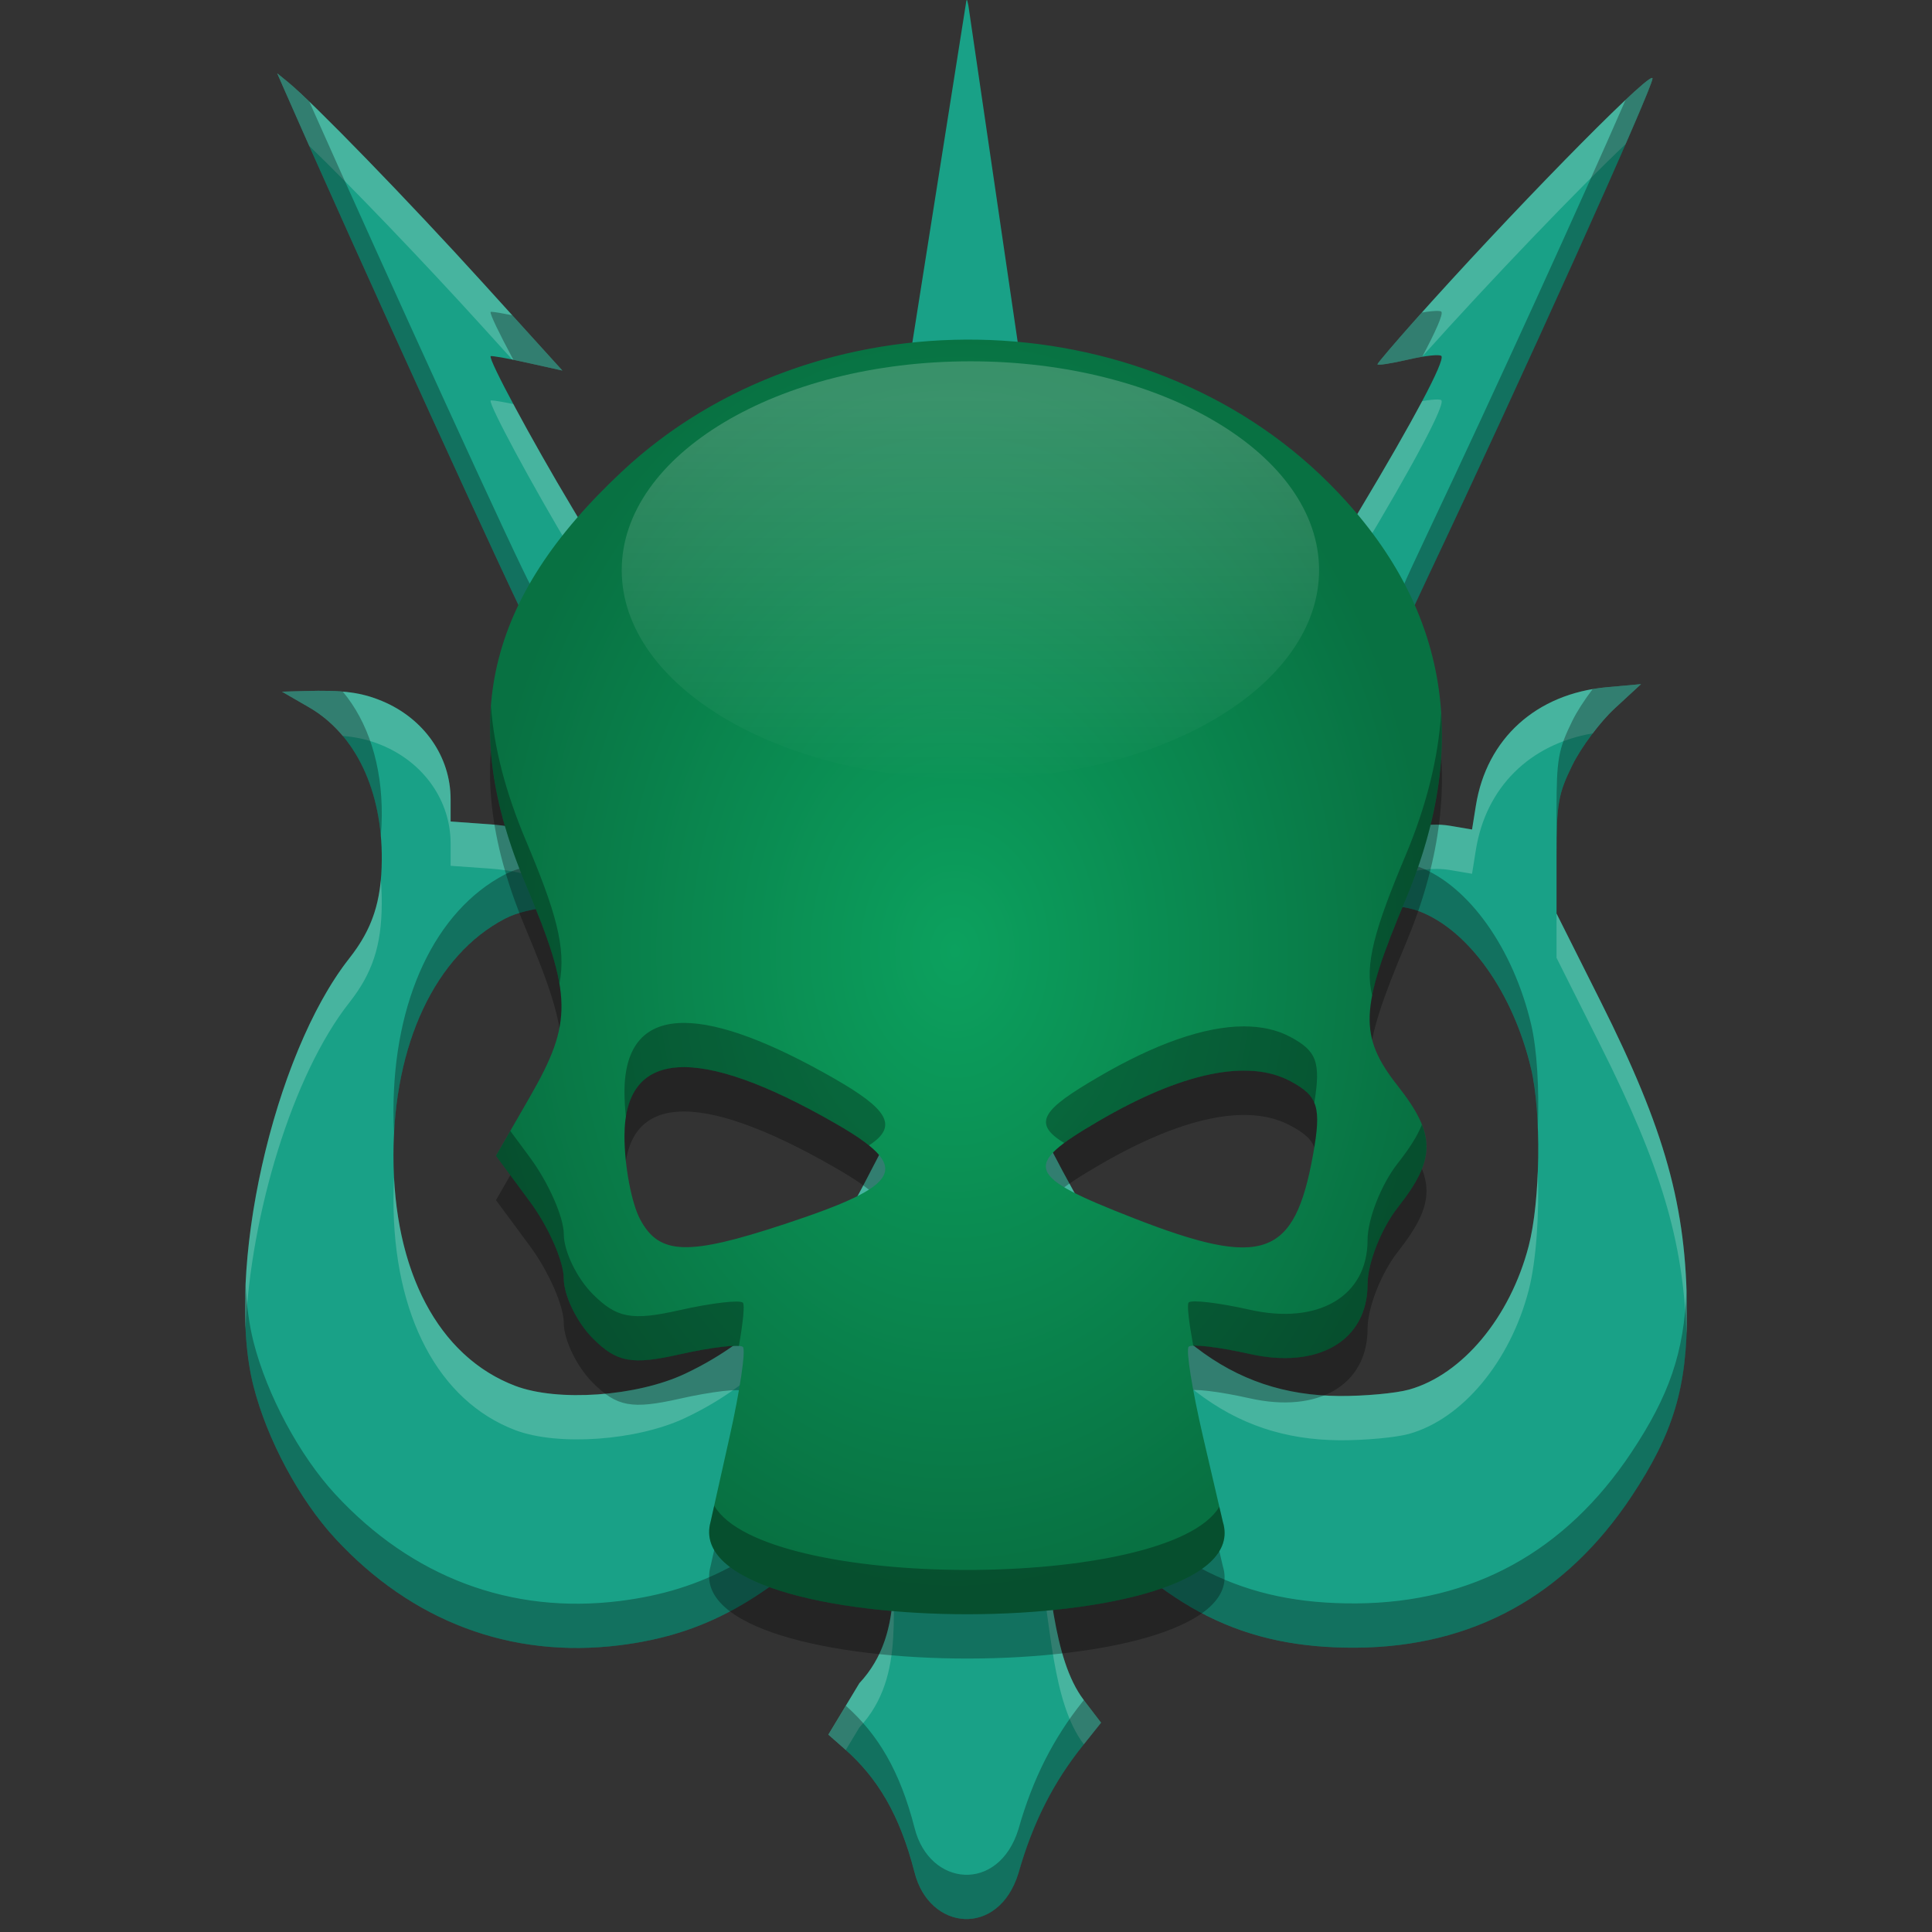 <svg xmlns="http://www.w3.org/2000/svg" width="72" height="72" fill="none" viewBox="0 0 72 72"><rect x="0" y="0" width="72" height="72" fill="#333333" stroke="none"/><path fill="#19A187" d="M36.044 0.006L36.016 0.013L33.816 13.934L33.916 18.756L34.969 21.449L36.11 23.626L37.144 21.378L38.489 16.584L36.089 0.207L36.044 0.006ZM10.331 2.732L10.544 3.22C13.14 9.145 19.421 22.915 19.784 23.477C19.874 23.616 20.417 23.535 21.706 23.19L23.503 22.708L23.238 22.189C23.092 21.904 22.234 20.438 21.331 18.933C19.834 16.438 18.205 13.414 18.285 13.276C18.302 13.246 18.911 13.353 19.637 13.515L20.958 13.809L17.998 10.544C15.251 7.515 11.659 3.815 10.729 3.056L10.331 2.732ZM61.567 2.905C61.234 2.898 56.175 8.063 52.679 11.993C51.954 12.809 51.349 13.519 51.335 13.573C51.32 13.627 51.833 13.549 52.473 13.401C53.114 13.252 53.674 13.194 53.719 13.271C53.838 13.478 52.685 15.65 50.684 18.987C49.709 20.613 48.872 22.088 48.825 22.263C48.747 22.554 48.89 22.622 50.518 23.058C51.496 23.32 52.313 23.477 52.333 23.408C52.353 23.338 52.747 22.484 53.208 21.509C56.691 14.154 61.604 3.251 61.584 2.922C61.584 2.911 61.577 2.906 61.567 2.905ZM61.156 25.496L59.882 25.611C57.252 25.85 55.401 27.524 55.001 30.027L54.859 30.913L54.045 30.775C52.297 30.48 49.865 31.737 48.868 33.453C48.469 34.139 48.469 34.148 48.868 33.978C49.743 33.605 51.934 33.595 52.892 33.961C54.737 34.666 56.394 36.999 57.061 39.831C57.449 41.477 57.404 44.763 56.97 46.434C56.281 49.09 54.498 51.23 52.513 51.786C52.02 51.924 50.85 52.031 49.913 52.025C45.882 51.995 42.989 49.766 40.013 44.398C39.425 43.336 38.944 42.402 38.944 42.321L33.213 42.174L32.246 44.037C30.334 47.72 28.294 49.893 25.526 51.197C23.731 52.042 20.781 52.251 19.194 51.644C16.341 50.555 14.663 47.378 14.663 43.065C14.663 38.909 16.224 35.593 18.816 34.238C19.708 33.772 21.42 33.628 22.694 33.913C23.281 34.044 23.359 34.014 23.248 33.7C22.693 32.123 20.635 30.89 18.276 30.721L16.793 30.615V29.785C16.793 28.197 15.801 26.776 14.237 26.125C13.456 25.8 12.779 25.712 11.362 25.753L10.51 25.777L11.52 26.361C13.247 27.358 14.247 29.456 14.228 32.042C14.217 33.595 13.877 34.623 13.017 35.714C10.179 39.315 8.367 47.41 9.448 51.66C9.95 53.637 11.159 55.89 12.492 57.334C15.349 60.428 19.044 61.817 23.086 61.315C26.244 60.923 28.544 59.654 31.575 56.627C32.618 55.586 33.502 54.765 33.54 54.803C33.578 54.841 33.511 55.48 33.392 56.223C33.095 58.063 33.855 60.77 32.026 62.728L30.871 64.645L31.476 65.177C32.703 66.258 33.527 67.618 34.082 69.774C34.632 71.968 37.214 72.211 37.953 69.817C38.488 67.921 39.268 66.411 40.346 65.062L41.034 64.2L40.392 63.358C39.198 61.789 39.166 58.786 38.713 56.568C38.313 54.608 38.314 53.851 38.714 54.499C38.809 54.653 39.45 55.423 40.14 56.21C43.444 59.982 46.355 61.434 50.552 61.404C54.878 61.373 58.338 59.473 60.795 55.778C62.362 53.421 62.878 51.704 62.867 48.884C62.852 44.969 62.06 42.122 59.646 37.311L58.008 34.045V31.879C58.008 29.944 58.07 29.586 58.598 28.512C58.922 27.852 59.631 26.903 60.172 26.404L61.156 25.496Z"/><path fill="#fff" d="M10.331 2.732L10.545 3.22C10.828 3.865 11.17 4.636 11.527 5.441C12.993 6.848 15.764 9.73 17.998 12.195L19.091 13.4C19.26 13.434 19.443 13.472 19.638 13.516L20.958 13.809L17.998 10.545C15.252 7.516 11.66 3.816 10.729 3.057L10.331 2.732ZM61.567 2.905C61.235 2.898 56.175 8.064 52.68 11.993C51.955 12.809 51.35 13.519 51.335 13.573C51.321 13.627 51.834 13.549 52.474 13.401C52.659 13.358 52.831 13.325 52.992 13.298C55.602 10.384 58.936 6.921 60.58 5.373C61.194 3.963 61.59 3.013 61.585 2.921C61.585 2.91 61.577 2.905 61.567 2.905L61.567 2.905ZM53.596 14.888C53.47 14.883 53.254 14.906 53.001 14.947C52.478 15.934 51.688 17.314 50.685 18.987C49.709 20.614 48.872 22.088 48.825 22.263C48.77 22.469 48.837 22.565 49.444 22.755C49.778 22.169 50.213 21.425 50.685 20.637C52.686 17.301 53.839 15.129 53.719 14.921C53.708 14.902 53.664 14.891 53.596 14.888ZM18.318 14.922C18.298 14.921 18.287 14.923 18.285 14.927C18.205 15.064 19.834 18.088 21.331 20.584C21.858 21.462 22.35 22.296 22.714 22.92L23.503 22.709L23.238 22.19C23.092 21.904 22.234 20.439 21.331 18.934C20.542 17.619 19.723 16.167 19.131 15.058C18.728 14.976 18.417 14.923 18.318 14.922ZM61.156 25.496L59.882 25.611C57.252 25.849 55.401 27.523 55.001 30.027L54.859 30.913L54.045 30.775C52.296 30.48 49.865 31.737 48.868 33.452C48.469 34.139 48.469 34.148 48.868 33.978C49.158 33.854 49.594 33.771 50.08 33.728C51.249 32.78 52.815 32.218 54.045 32.425L54.859 32.563L55.001 31.677C55.374 29.345 57.006 27.733 59.354 27.331C59.625 26.973 59.916 26.638 60.171 26.403L61.156 25.496ZM11.86 25.744C11.704 25.745 11.539 25.748 11.361 25.753L10.509 25.777L11.52 26.361C11.996 26.636 12.414 26.997 12.774 27.426C13.342 27.474 13.772 27.582 14.237 27.775C15.8 28.426 16.793 29.847 16.793 31.435V32.266L18.275 32.371C19.787 32.479 21.172 33.026 22.12 33.818C22.318 33.841 22.511 33.872 22.694 33.913C23.281 34.044 23.358 34.014 23.248 33.7C22.693 32.123 20.635 30.89 18.275 30.721L16.793 30.615V29.785C16.793 28.196 15.8 26.775 14.237 26.125C13.553 25.84 12.95 25.738 11.86 25.744ZM14.191 32.799C14.084 33.95 13.729 34.811 13.017 35.715C10.605 38.775 8.935 45.08 9.151 49.514C9.342 45.278 10.891 40.062 13.017 37.365C13.877 36.274 14.217 35.246 14.227 33.693C14.23 33.388 14.217 33.09 14.191 32.799ZM58.007 34.045V35.695L59.645 38.961C61.89 43.435 62.731 46.212 62.85 49.727C62.861 49.455 62.868 49.176 62.867 48.883C62.852 44.969 62.059 42.121 59.645 37.311L58.007 34.045ZM33.213 42.173L32.246 44.037C30.334 47.719 28.294 49.892 25.526 51.197C23.731 52.042 20.781 52.25 19.194 51.644C16.526 50.625 14.886 47.782 14.684 43.891C14.671 44.162 14.663 44.437 14.663 44.715C14.663 49.028 16.341 52.204 19.194 53.294C20.782 53.901 23.731 53.692 25.526 52.847C28.295 51.542 30.334 49.37 32.246 45.687L33.213 43.824L38.944 43.971C38.944 44.052 39.425 44.986 40.014 46.048C42.989 51.416 45.883 53.645 49.913 53.674C50.851 53.681 52.02 53.574 52.513 53.436C54.498 52.88 56.281 50.739 56.97 48.084C57.253 46.994 57.369 45.219 57.309 43.658C57.27 44.709 57.156 45.719 56.97 46.434C56.281 49.089 54.498 51.229 52.513 51.785C52.02 51.923 50.851 52.031 49.913 52.024C45.883 51.995 42.989 49.766 40.014 44.397C39.425 43.336 38.944 42.402 38.944 42.321L33.213 42.173ZM38.489 55.924C38.338 55.955 38.413 56.748 38.713 58.218C39.166 60.435 39.198 63.436 40.39 65.005L41.034 64.2L40.392 63.358C39.198 61.789 39.166 58.786 38.713 56.567C38.671 56.36 38.635 56.174 38.602 55.994C38.556 55.943 38.518 55.918 38.489 55.924ZM33.54 56.453C33.53 56.443 33.458 56.496 33.346 56.591C33.183 58.411 33.737 60.897 32.026 62.728L30.871 64.644L31.476 65.177C31.491 65.19 31.505 65.204 31.52 65.217L32.026 64.378C33.855 62.42 33.095 59.714 33.391 57.873C33.511 57.13 33.578 56.491 33.54 56.453Z" opacity=".2"/><path fill="#000" d="M10.332 2.732L10.545 3.22C13.141 9.145 19.422 22.915 19.785 23.477C19.875 23.616 20.418 23.535 21.707 23.19L23.504 22.708L23.239 22.189C23.178 22.07 22.974 21.715 22.715 21.269L21.707 21.539C20.418 21.884 19.875 21.965 19.785 21.827C19.462 21.325 14.455 10.37 11.528 3.79C11.193 3.468 10.903 3.198 10.729 3.056L10.332 2.732ZM61.568 2.905C61.487 2.903 61.125 3.21 60.58 3.723C58.972 7.412 55.729 14.539 53.21 19.859C52.748 20.834 52.354 21.688 52.334 21.758C52.314 21.827 51.497 21.669 50.519 21.407C50.038 21.279 49.699 21.184 49.445 21.104C49.09 21.729 48.85 22.172 48.826 22.263C48.748 22.554 48.891 22.622 50.519 23.058C51.497 23.32 52.314 23.478 52.334 23.408C52.354 23.339 52.748 22.484 53.21 21.51C56.693 14.154 61.605 3.252 61.585 2.922C61.585 2.911 61.578 2.906 61.568 2.905L61.568 2.905ZM53.596 11.587C53.469 11.582 53.249 11.605 52.992 11.648C52.89 11.761 52.779 11.882 52.68 11.993C51.955 12.809 51.35 13.519 51.335 13.573C51.321 13.627 51.834 13.549 52.474 13.401C52.663 13.357 52.838 13.324 53.001 13.297C53.522 12.316 53.779 11.724 53.719 11.62C53.708 11.601 53.665 11.59 53.596 11.587ZM18.318 11.621C18.298 11.62 18.287 11.622 18.285 11.626C18.247 11.691 18.599 12.412 19.131 13.408C19.288 13.439 19.459 13.476 19.637 13.515L20.958 13.809L19.09 11.749C18.709 11.672 18.414 11.622 18.318 11.621ZM33.547 15.95C33.41 17.308 33.524 17.835 33.917 18.755C34.164 19.333 34.638 20.545 34.97 21.448C35.722 23.497 35.9 23.835 36.11 23.625C36.2 23.535 36.666 22.523 37.144 21.377C38.453 18.244 38.603 17.71 38.489 16.583C38.476 16.453 38.461 16.304 38.447 16.172C38.308 16.873 37.942 17.816 37.145 19.726C36.666 20.873 36.2 21.884 36.11 21.974C35.9 22.185 35.722 21.846 34.97 19.798C34.638 18.895 34.164 17.683 33.917 17.104C33.734 16.675 33.612 16.332 33.547 15.95ZM61.156 25.496L59.882 25.611C59.703 25.627 59.527 25.651 59.354 25.68C59.049 26.082 58.769 26.512 58.597 26.862C58.07 27.935 58.007 28.293 58.007 30.228V31.879C58.007 29.944 58.07 29.586 58.597 28.512C58.922 27.851 59.63 26.902 60.172 26.403L61.156 25.496ZM11.861 25.744C11.705 25.745 11.539 25.748 11.362 25.753L10.51 25.777L11.521 26.361C13.043 27.241 14 28.977 14.192 31.149C14.214 30.91 14.226 30.659 14.228 30.392C14.242 28.518 13.719 26.904 12.774 25.775C12.506 25.753 12.21 25.742 11.861 25.744ZM50.85 32.042C50.588 32.043 50.329 32.056 50.081 32.078C49.589 32.478 49.165 32.944 48.869 33.453C48.471 34.139 48.471 34.148 48.869 33.978C49.744 33.605 51.935 33.595 52.893 33.961C54.738 34.666 56.395 36.999 57.062 39.831C57.197 40.404 57.278 41.176 57.31 42.008C57.364 40.602 57.284 39.123 57.062 38.181C56.395 35.348 54.738 33.016 52.893 32.311C52.414 32.128 51.627 32.039 50.85 32.042ZM21.143 32.118C20.252 32.131 19.374 32.297 18.817 32.588C16.224 33.943 14.663 37.259 14.663 41.415C14.663 41.696 14.671 41.971 14.685 42.242C14.878 38.474 16.398 35.502 18.817 34.238C19.709 33.772 21.421 33.629 22.695 33.913C23.282 34.044 23.359 34.015 23.248 33.7C23.049 33.133 22.653 32.612 22.121 32.167C21.803 32.129 21.473 32.113 21.143 32.118ZM9.152 47.863C9.088 49.283 9.177 50.593 9.448 51.66C9.951 53.637 11.16 55.891 12.492 57.334C15.35 60.429 19.045 61.818 23.087 61.316C26.245 60.924 28.544 59.654 31.576 56.627C32.348 55.857 33.029 55.211 33.348 54.941C33.359 54.815 33.374 54.692 33.393 54.573C33.512 53.83 33.579 53.191 33.541 53.153C33.503 53.115 32.619 53.936 31.576 54.977C28.544 58.004 26.245 59.273 23.087 59.666C19.045 60.167 15.35 58.779 12.492 55.684C11.16 54.24 9.951 51.987 9.448 50.01C9.286 49.372 9.19 48.646 9.152 47.863ZM62.853 48.077C62.76 50.415 62.202 52.016 60.798 54.127C58.341 57.823 54.881 59.724 50.554 59.754C46.357 59.783 43.447 58.332 40.142 54.56C39.453 53.773 38.812 53.003 38.717 52.849C38.358 52.269 38.322 52.822 38.604 54.344C38.638 54.382 38.675 54.431 38.717 54.499C38.812 54.653 39.453 55.423 40.142 56.21C43.447 59.982 46.357 61.434 50.554 61.404C54.88 61.374 58.341 59.474 60.798 55.778C62.364 53.421 62.88 51.704 62.869 48.883C62.868 48.609 62.862 48.341 62.853 48.077ZM40.393 63.356L40.348 63.412C39.271 64.761 38.491 66.271 37.955 68.168C37.217 70.561 34.634 70.319 34.084 68.124C33.537 65.995 32.725 64.642 31.523 63.568L30.874 64.645L31.479 65.178C32.705 66.258 33.53 67.619 34.084 69.775C34.634 71.969 37.217 72.212 37.955 69.818C38.491 67.921 39.271 66.411 40.348 65.062L41.037 64.201L40.395 63.358C40.395 63.358 40.394 63.357 40.393 63.356Z" opacity=".3"/><path fill="#000" d="M45.57 58.362L44.835 55.201C44.431 53.462 44.189 51.95 44.298 51.841C44.407 51.732 45.43 51.854 46.57 52.11C49.134 52.688 50.965 51.609 50.965 49.518C50.965 48.73 51.473 47.438 52.095 46.648C53.516 44.841 53.516 43.933 52.095 42.126C50.628 40.262 50.669 39.248 52.378 35.19C54.879 29.247 53.926 24.06 49.525 19.658C42.57 12.703 30.366 12.501 23.182 19.221C18.11 23.965 17.042 28.554 19.598 34.625C21.332 38.747 21.351 39.743 19.747 42.53L18.484 44.725L19.747 46.434C20.442 47.374 21.01 48.662 21.01 49.296C21.01 49.93 21.497 50.936 22.092 51.531C22.987 52.426 23.545 52.529 25.326 52.127C26.51 51.86 27.572 51.735 27.686 51.849C27.8 51.964 27.576 53.475 27.188 55.209L26.482 58.362C25.194 62.976 46.998 62.941 45.57 58.362ZM23.857 47.096C23.535 46.495 23.272 45.1 23.272 43.998C23.272 40.741 25.993 40.569 31.104 43.503C34.004 45.168 33.692 45.801 29.247 47.269C25.631 48.463 24.57 48.429 23.857 47.096ZM42.252 47.051C38.213 45.474 38.078 45.111 40.916 43.448C44.036 41.62 46.512 41.101 48.09 41.946C49.126 42.5 49.253 42.912 48.933 44.687C48.243 48.52 47.073 48.934 42.252 47.051Z" opacity=".3"/><path fill="url(#paint0_radial_601_64)" d="M45.57 56.709L44.835 53.548C44.431 51.809 44.189 50.297 44.298 50.188C44.407 50.079 45.43 50.201 46.57 50.457C49.134 51.036 50.965 49.956 50.965 47.865C50.965 47.077 51.473 45.785 52.095 44.995C53.516 43.188 53.516 42.28 52.095 40.474C50.628 38.609 50.669 37.596 52.378 33.537C54.879 27.594 53.926 22.407 49.525 18.006C42.57 11.051 30.366 10.848 23.182 17.568C18.11 22.312 17.042 26.901 19.598 32.972C21.332 37.094 21.351 38.09 19.747 40.877L18.484 43.072L19.747 44.781C20.442 45.721 21.01 47.009 21.01 47.643C21.01 48.277 21.497 49.283 22.092 49.878C22.987 50.773 23.545 50.876 25.326 50.474C26.51 50.208 27.572 50.083 27.686 50.197C27.8 50.311 27.576 51.823 27.188 53.556L26.482 56.709C25.194 61.323 46.998 61.288 45.57 56.709ZM23.857 45.443C23.535 44.842 23.272 43.448 23.272 42.345C23.272 39.089 25.993 38.917 31.104 41.85C34.004 43.515 33.692 44.148 29.247 45.616C25.631 46.81 24.57 46.776 23.857 45.443ZM42.252 45.398C38.213 43.821 38.078 43.458 40.916 41.795C44.036 39.967 46.512 39.448 48.09 40.293C49.126 40.847 49.253 41.26 48.933 43.034C48.243 46.867 47.073 47.281 42.252 45.398Z"/><path fill="url(#paint1_linear_601_64)" d="M36.164 29.031C43.341 29.031 49.158 25.547 49.158 21.248C49.158 16.95 43.341 13.465 36.164 13.465C28.988 13.465 23.17 16.95 23.17 21.248C23.17 25.547 28.988 29.031 36.164 29.031Z" opacity=".2"/><path fill="#000" d="M18.296 26.308C18.137 28.363 18.578 30.55 19.598 32.974C20.274 34.581 20.689 35.712 20.849 36.66C21.11 35.302 20.701 33.945 19.598 31.323C18.846 29.537 18.41 27.88 18.296 26.308ZM53.708 26.57C53.598 28.269 53.155 30.042 52.378 31.889C51.239 34.595 50.842 35.947 51.138 37.1C51.31 36.217 51.718 35.106 52.378 33.539C53.41 31.086 53.852 28.762 53.708 26.57ZM25.526 38.121C24.04 38.107 23.272 38.967 23.272 40.697C23.272 40.993 23.292 41.31 23.326 41.627C23.724 39.085 26.402 39.153 31.104 41.852C31.643 42.162 32.071 42.436 32.382 42.686C33.532 41.95 33.018 41.301 31.104 40.202C28.708 38.827 26.837 38.134 25.526 38.121ZM46.355 38.25C44.901 38.252 43.061 38.889 40.916 40.147C38.925 41.313 38.405 41.841 39.662 42.596C39.977 42.363 40.395 42.102 40.916 41.797C44.036 39.968 46.512 39.45 48.09 40.295C48.559 40.546 48.84 40.769 48.98 41.101C49.229 39.577 49.065 39.166 48.09 38.644C47.597 38.38 47.016 38.25 46.355 38.25ZM52.99 41.911C52.82 42.341 52.523 42.802 52.095 43.346C51.473 44.137 50.965 45.428 50.965 46.216C50.965 48.307 49.134 49.387 46.57 48.809C45.43 48.552 44.408 48.43 44.298 48.539C44.229 48.609 44.303 49.25 44.469 50.154C44.819 50.136 45.652 50.253 46.57 50.459C49.134 51.037 50.965 49.958 50.965 47.867C50.965 47.079 51.474 45.787 52.095 44.997C53.089 43.734 53.385 42.909 52.99 41.911ZM19.018 42.147L18.484 43.075L19.747 44.783C20.442 45.723 21.011 47.011 21.011 47.645C21.011 48.28 21.497 49.285 22.092 49.88C22.988 50.776 23.546 50.878 25.326 50.477C26.305 50.256 27.192 50.135 27.537 50.163C27.694 49.262 27.758 48.621 27.686 48.548C27.572 48.434 26.51 48.559 25.326 48.826C23.546 49.228 22.988 49.125 22.092 48.23C21.497 47.635 21.011 46.629 21.011 45.995C21.011 45.361 20.442 44.073 19.747 43.133L19.018 42.147ZM26.617 56.113L26.483 56.71C25.195 61.325 46.998 61.29 45.571 56.71L45.441 56.154C43.555 59.295 28.466 59.302 26.617 56.113Z" opacity=".3"/><defs><radialGradient id="paint0_radial_601_64" cx="0" cy="0" r="1" gradientTransform="translate(35.589 35.455) scale(17.737 23.75)" gradientUnits="userSpaceOnUse"><stop stop-color="#0CA15E"/><stop offset="1" stop-color="#087142"/></radialGradient><linearGradient id="paint1_linear_601_64" x1="35.94" x2="35.94" y1="14.812" y2="29.223" gradientUnits="userSpaceOnUse"><stop stop-color="#fff"/><stop offset="1" stop-color="#fff" stop-opacity="0"/></linearGradient></defs></svg>